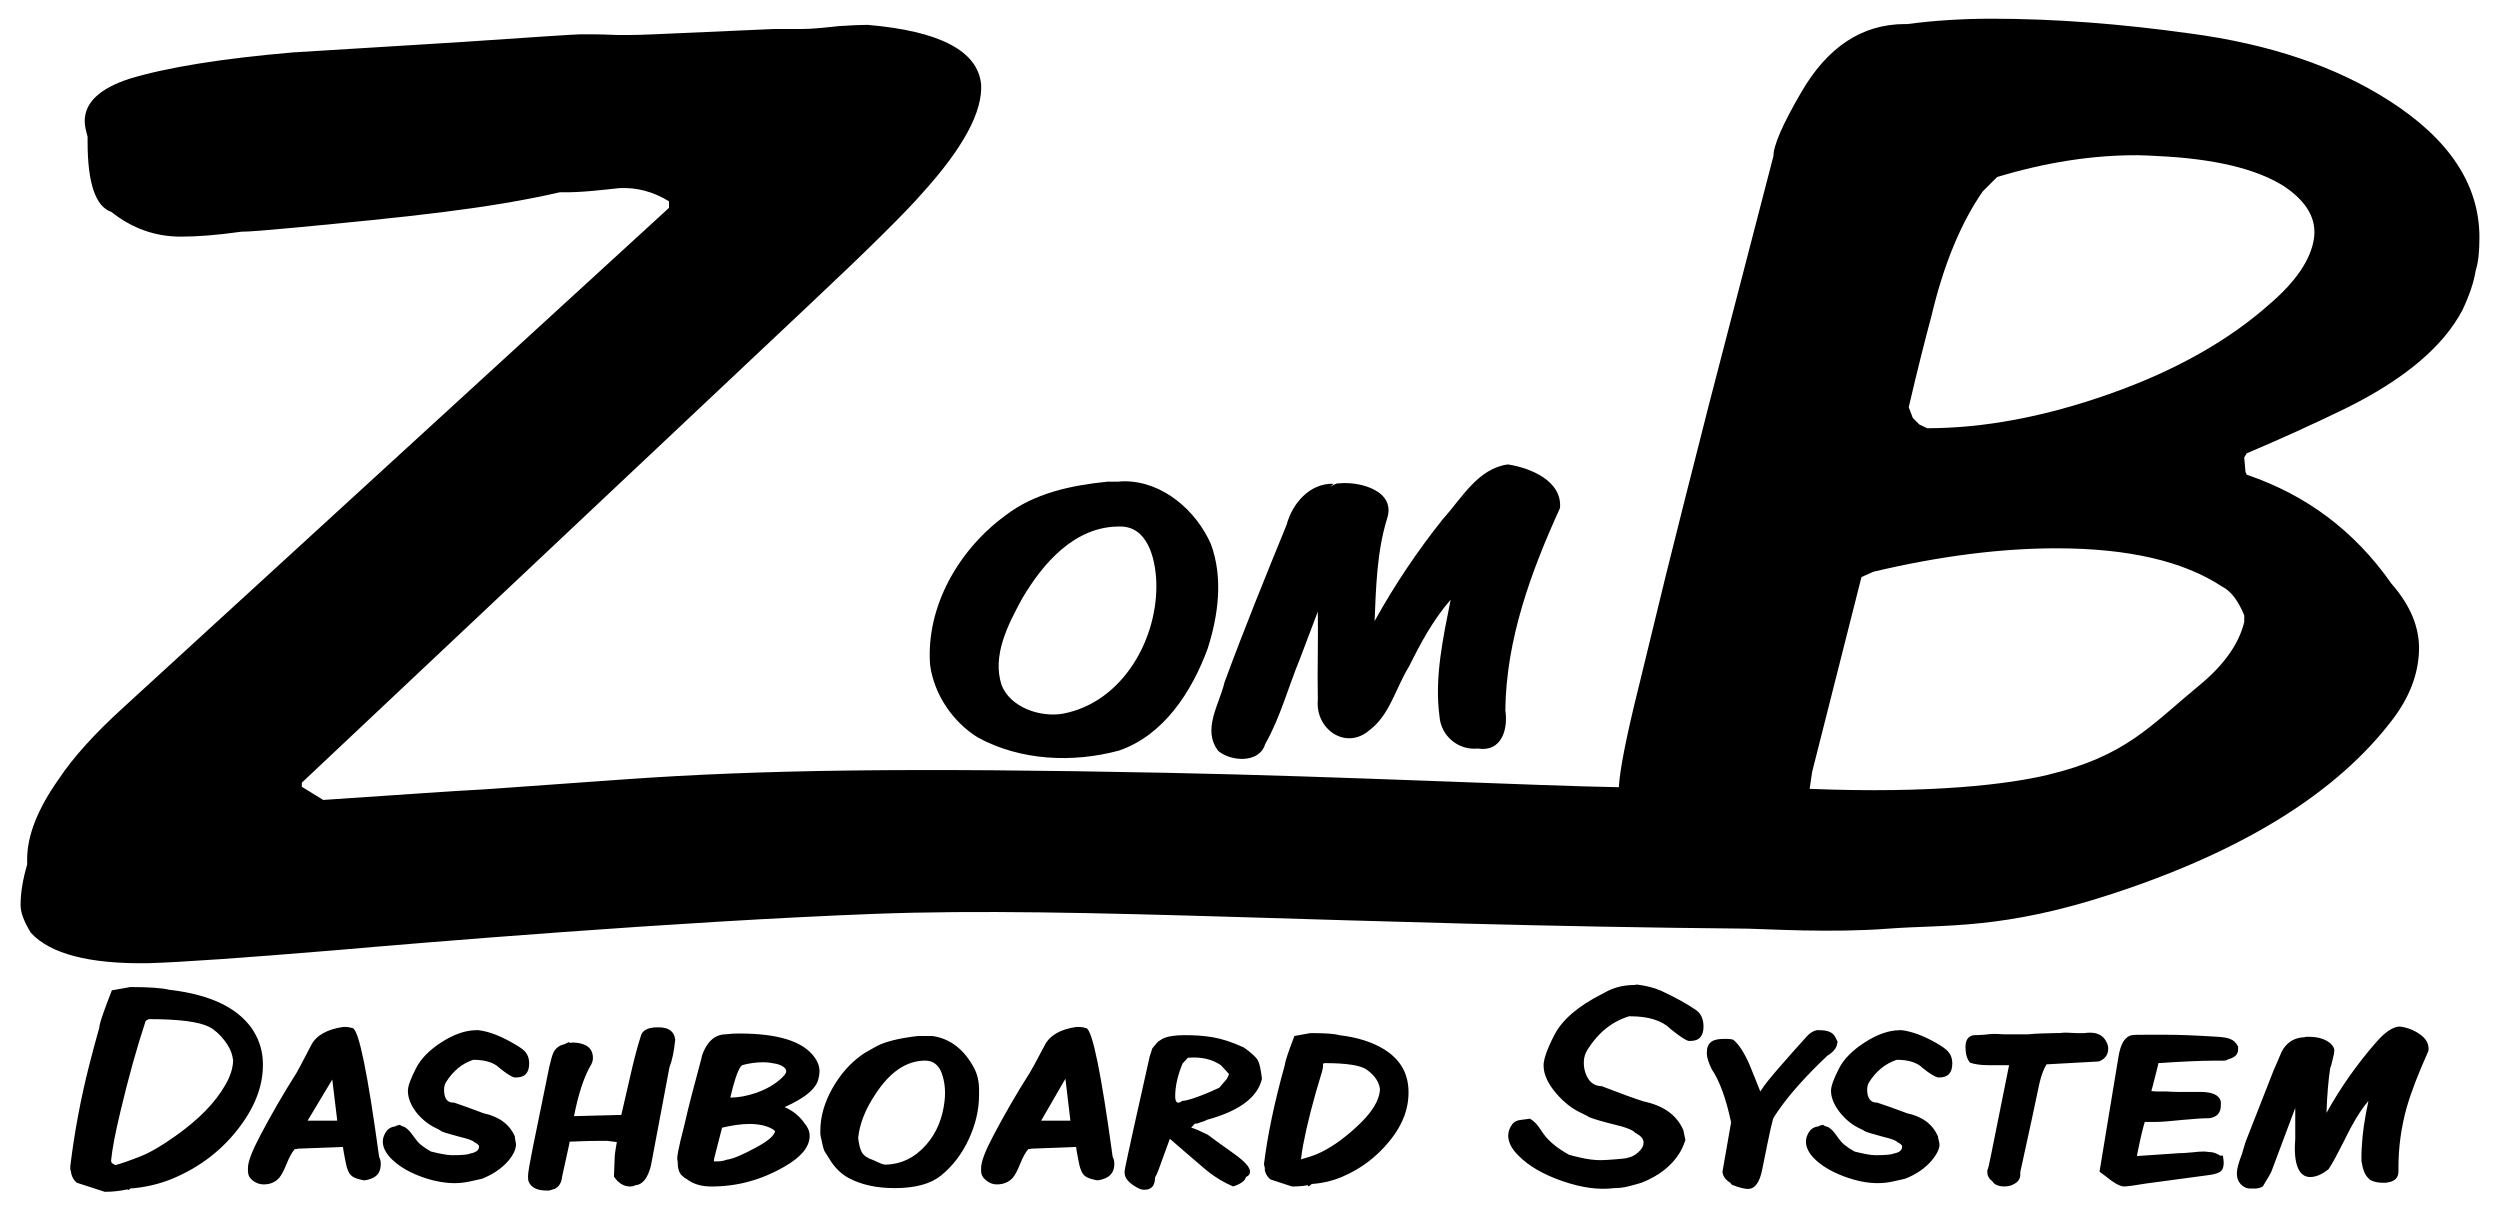 <?xml version="1.0" encoding="UTF-8" standalone="no"?>
<!-- Created with Inkscape (http://www.inkscape.org/) -->

<svg
   xmlns:svg="http://www.w3.org/2000/svg"
   xmlns="http://www.w3.org/2000/svg"
   version="1.1"
   width="190"
   height="92"
   id="svg2">
  <defs
     id="defs4" />
  <g
     transform="translate(-130.281,-190.566)"
     id="layer1">
    <path
       d="m 281.656,191.988 c -2.265,6e-5 -4.408,0.14 -6.406,0.406 l -0.188,0 c -3.265,6e-5 -5.908,1.75 -7.906,5.219 -1.399,2.402 -2.094,4.012 -2.094,4.812 l -4.906,18.906 c -1.332,5.204 -2.415,9.531 -3.281,13 l -2,8.219 c -0.99,3.96 -1.492,6.526 -1.562,7.844 -6.107,-0.097 -20.853,-0.823 -34.344,-1.094 -19.465,-0.39 -30.778,-0.245 -41.25,0.5 l -10.5,0.75 c -1.333,0.065 -3,0.178 -5,0.312 l -7.375,0.5 -1.625,-1 0,-0.312 38.625,-36.375 c 4.468,-4.199 7.328,-7.033 8.594,-8.5 3.068,-3.4 4.54,-6.152 4.406,-8.219 -0.267,-2.533 -3.158,-4.032 -8.625,-4.5 -0.466,6e-5 -1.187,0.027 -2.188,0.094 -1.2,0.134 -2.116,0.219 -2.781,0.219 -0.8,7e-5 -1.525,7e-5 -2.125,0 l -9.188,0.406 c -1.534,0.067 -2.646,0.065 -3.312,0.031 -0.666,-0.034 -1.415,-0.031 -2.281,-0.031 -0.267,7e-5 -3.325,0.195 -9.125,0.594 -4.199,0.267 -8.421,0.513 -12.688,0.781 -5.402,0.466 -9.54,1.133 -12.406,2 -2.266,0.733 -3.406,1.817 -3.406,3.219 -1e-5,0.332 0.085,0.72 0.219,1.188 l 0,0.406 c 0,3.133 0.612,4.914 1.812,5.312 1.599,1.268 3.348,1.875 5.281,1.875 1.2,5e-5 2.726,-0.108 4.594,-0.375 0.598,5e-5 1.96,-0.113 4.094,-0.312 8.4,-0.802 14.567,-1.409 20.125,-2.688 1.549,0.047 3.409,-0.201 4.5,-0.312 1.333,-0.067 2.581,0.268 3.781,1 l 0,0.5 -41.5,38 c -2.199,2 -3.809,3.805 -4.875,5.406 -1.601,2.266 -2.406,4.295 -2.406,6.094 l 0,0.406 c -0.332,1.133 -0.5,2.16 -0.5,3.094 0,0.533 0.248,1.227 0.781,2.094 1.467,1.601 4.441,2.38 8.906,2.312 2.401,-0.067 7.206,-0.4 14.406,-1 6.067,-0.533 25.787,-2.18 40.812,-2.75 15.584,-0.591 35.438,0.845 66.375,1.125 1.394,0.026 6.341,0.333 10.656,0 4.316,-0.333 8.695,0.114 17.156,-2.688 9.925,-3.268 16.989,-7.681 21.188,-13.219 1.265,-1.667 1.933,-3.386 2,-5.188 0.067,-1.735 -0.628,-3.458 -2.094,-5.125 -2.798,-4.003 -6.468,-6.746 -11,-8.281 l -0.094,-0.219 -0.094,-1.094 0.188,-0.312 c 2.533,-1.069 5.036,-2.207 7.5,-3.406 4.463,-2.203 7.44,-4.699 8.906,-7.5 0.533,-1.134 0.866,-2.133 1,-3 0.199,-0.601 0.281,-1.433 0.281,-2.5 -7e-5,-4.003 -2.278,-7.47 -6.875,-10.406 -4.064,-2.602 -9.098,-4.294 -15.094,-5.094 -5.262,-0.735 -10.296,-1.125 -15.094,-1.125 z m 11.094,10.375 c 0.495,0.002 1.009,0.038 1.5,0.062 4.263,0.2 7.461,0.946 9.594,2.281 1.799,1.201 2.548,2.561 2.281,4.094 -0.268,1.535 -1.35,3.145 -3.281,4.812 -3.131,2.801 -7.191,5.107 -12.188,6.875 -4.996,1.768 -9.643,2.625 -13.906,2.625 l -0.594,-0.281 -0.5,-0.5 -0.312,-0.812 c 0.667,-2.869 1.253,-5.172 1.719,-6.906 0.933,-3.937 2.241,-7.1 3.906,-9.5 l 1.094,-1.094 c 3.674,-1.108 7.219,-1.67 10.688,-1.656 z m -47.875,23.5 c -2.289,0.313 -3.514,2.59 -4.938,4.156 -1.939,2.433 -3.682,5.027 -5.188,7.75 0.11,-2.598 0.174,-5.252 0.938,-7.75 0.734,-2.129 -2.007,-2.877 -3.625,-2.719 -0.511,-0.039 -1.032,0.709 -0.438,0.031 -1.807,-0.048 -3.13,1.496 -3.562,3.125 -1.627,3.973 -3.236,7.942 -4.719,11.969 -0.396,1.699 -1.725,3.597 -0.469,5.219 0.961,0.802 3.125,0.958 3.562,-0.531 1.146,-2.013 1.743,-4.301 2.625,-6.438 l 1.375,-3.625 c 0.034,2.246 -0.045,4.477 0,6.719 -0.211,2.2 2.127,3.864 3.938,2.281 1.537,-1.155 2.001,-3.244 3,-4.844 0.886,-1.785 1.839,-3.552 3.156,-5.062 -0.576,2.921 -1.247,5.927 -0.844,8.906 0.129,1.477 1.444,2.555 2.906,2.406 1.828,0.295 2.316,-1.497 2.094,-2.906 0.061,-5.39 1.949,-10.529 4.156,-15.375 0.172,-2.073 -2.282,-3.061 -3.969,-3.312 z m -29.094,1.281 c -0.192,-0.002 -0.368,0.013 -0.562,0.031 l -0.781,0 c -2.744,0.279 -5.553,0.862 -7.781,2.594 -3.51,2.577 -6.022,6.906 -5.688,11.344 0.313,2.24 1.708,4.307 3.625,5.5 3.231,1.766 7.205,1.948 10.719,1 3.421,-1.161 5.56,-4.508 6.75,-7.75 0.813,-2.531 1.187,-5.391 0.25,-7.938 -1.131,-2.571 -3.652,-4.755 -6.531,-4.781 z m -0.406,3.438 c 2.126,-0.038 2.692,2.412 2.781,4.094 0.19,4.381 -2.52,9.246 -7.062,10.125 -1.701,0.312 -4.005,-0.44 -4.688,-2.156 -0.747,-2.275 0.492,-4.622 1.562,-6.594 1.582,-2.693 4.009,-5.493 7.406,-5.469 z m 71.188,1.656 c 5.463,3e-5 9.662,0.972 12.594,2.906 0.665,0.334 1.22,1.054 1.688,2.188 l 0,0.5 c -0.401,1.667 -1.542,3.277 -3.406,4.812 -3.731,3.068 -5.561,5.382 -11.531,6.812 -2.928,0.702 -8.721,1.441 -18.094,1.062 l 0.188,-1.281 3.75,-14.812 0.906,-0.406 c 5.064,-1.201 9.71,-1.781 13.906,-1.781 z m -31.844,33.156 c -0.103,0 -0.173,0.017 -0.188,0.031 -0.763,0 -1.448,0.146 -2.094,0.469 l -0.406,0.219 c -1.804,0.909 -3.023,1.951 -3.625,3.125 -0.557,1.085 -0.827,1.86 -0.812,2.344 0.014,0.675 0.352,1.375 0.969,2.094 0.572,0.66 1.186,1.146 1.875,1.469 0.278,0.132 0.476,0.224 0.594,0.312 0.191,0.088 0.673,0.247 1.406,0.438 0.645,0.162 0.991,0.252 1.094,0.281 0.557,0.162 0.897,0.322 1,0.469 0.396,0.205 0.627,0.423 0.656,0.688 l 0,0.094 c -1e-5,0.249 -0.15,0.491 -0.406,0.719 -0.257,0.227 -0.517,0.362 -0.781,0.406 -0.073,0.044 -0.397,0.081 -0.969,0.125 -0.44,0.029 -0.801,0.062 -1.094,0.062 -0.499,0 -1.055,-0.072 -1.656,-0.219 -0.22,-0.044 -0.457,-0.115 -0.75,-0.188 -0.953,-0.528 -1.668,-1.123 -2.094,-1.812 -0.278,-0.44 -0.55,-0.745 -0.844,-0.906 0.004,-0.004 0,-0.024 0,-0.031 -0.235,0.029 -0.469,0.064 -0.719,0.094 -0.249,0.029 -0.447,0.103 -0.594,0.25 l -0.031,0.031 c -0.235,0.308 -0.344,0.598 -0.344,0.906 0,0.499 0.253,1.018 0.781,1.531 0.763,0.777 1.877,1.431 3.344,1.938 1.467,0.506 2.762,0.678 3.906,0.531 0.352,-10e-6 0.718,-0.037 1.062,-0.125 0.345,-0.088 0.694,-0.178 1.031,-0.281 1.364,-0.542 2.319,-1.313 2.906,-2.281 0.161,-0.264 0.287,-0.534 0.375,-0.812 0.029,-0.088 0.062,-0.141 0.062,-0.156 -0.029,-0.161 -0.098,-0.413 -0.156,-0.75 -0.499,-1.144 -1.491,-1.865 -3.031,-2.188 -0.689,-0.22 -1.73,-0.597 -3.094,-1.125 -0.014,-0.014 -0.066,-0.031 -0.125,-0.031 -0.572,-0.029 -0.967,-0.355 -1.188,-1 -0.102,-0.278 -0.139,-0.584 -0.125,-0.906 0.015,-0.308 0.105,-0.596 0.281,-0.875 0.807,-1.29 1.866,-2.135 3.156,-2.531 l 0.094,0 c 1.393,1e-5 2.417,0.323 3.062,0.969 0.674,0.542 1.126,0.848 1.375,0.906 l 0.125,0 c 0.675,1e-5 1,-0.375 1,-1.094 -10e-6,-0.572 -0.195,-0.986 -0.562,-1.25 -0.66,-0.455 -1.542,-0.955 -2.656,-1.469 -0.528,-0.235 -1.123,-0.381 -1.812,-0.469 z m -114.531,0.188 -1.406,0.25 c -0.557,1.438 -0.879,2.336 -0.938,2.688 0,0.103 -0.018,0.21 -0.062,0.312 -0.264,0.953 -0.513,1.851 -0.719,2.688 -0.645,2.523 -1.115,5.06 -1.438,7.656 l 0,0.312 0.031,0.031 c 0.044,0.396 0.19,0.718 0.469,0.938 l 2.125,0.688 c 0.616,-1e-5 1.176,-0.07 1.719,-0.188 l 0.062,0.062 0.156,-0.125 c 1.144,-0.088 2.24,-0.341 3.281,-0.781 2.097,-0.895 3.755,-2.205 5.031,-3.906 1.276,-1.701 1.867,-3.394 1.75,-5.125 -0.059,-0.85 -0.345,-1.656 -0.844,-2.375 -1.115,-1.569 -3.15,-2.54 -6.156,-2.906 l -0.062,0 c -0.542,-0.147 -1.548,-0.219 -3,-0.219 z m 1.406,2.438 c 2.288,0 3.816,0.198 4.594,0.594 0.44,0.235 0.819,0.598 1.156,1.031 0.337,0.433 0.552,0.875 0.625,1.344 L 148,271.145 c -0.015,0.601 -0.212,1.215 -0.594,1.875 -0.763,1.349 -2.036,2.643 -3.781,3.875 -1.027,0.733 -1.91,1.255 -2.688,1.562 -0.777,0.308 -1.405,0.524 -1.875,0.656 l -0.125,-0.062 -0.156,-0.094 -0.062,-0.156 c 0.088,-0.924 0.337,-2.182 0.719,-3.781 0.602,-2.537 1.232,-4.805 1.906,-6.844 l 0.062,-0.062 0.188,-0.094 z m 171.094,0.562 c -0.513,0 -1.123,0.395 -1.812,1.188 -1.437,1.643 -2.711,3.439 -3.781,5.375 0.044,-1.393 0.149,-2.526 0.281,-3.406 0.044,-0.088 0.064,-0.178 0.094,-0.281 l 0.094,-0.375 c 0.073,-0.264 0.125,-0.53 0.125,-0.75 -0.059,-0.235 -0.199,-0.399 -0.375,-0.531 -0.367,-0.279 -0.873,-0.438 -1.562,-0.438 l -0.219,0 c -0.088,0 -0.197,0.072 -0.344,0.219 l 0.219,-0.188 c -0.777,0.029 -1.352,0.404 -1.719,1.094 -0.249,0.616 -0.462,1.067 -0.594,1.375 -1.261,3.197 -1.966,5.03 -2.156,5.5 l -0.281,0.938 c -0.25,0.645 -0.375,1.113 -0.375,1.406 l 0,0.062 c 0,0.308 0.091,0.568 0.281,0.781 0.191,0.213 0.442,0.344 0.75,0.344 l 0.375,0 c 0.205,-1e-5 0.401,-0.068 0.562,-0.156 0.44,-0.719 0.673,-1.116 0.688,-1.219 l 1.781,-4.75 0,0.562 0,0.938 0,0.844 c -0.073,0.895 -0.02,1.595 0.156,2.094 0.191,0.543 0.529,0.812 0.969,0.812 0.455,0 0.908,-0.198 1.406,-0.594 0.132,-0.205 0.309,-0.492 0.5,-0.844 0.396,-0.748 0.775,-1.487 1.156,-2.25 0.513,-0.953 0.979,-1.654 1.375,-2.094 -0.293,1.349 -0.456,2.498 -0.5,3.438 -0.014,0.146 -0.031,0.381 -0.031,0.719 l 0,0.312 c -10e-6,0.102 0.002,0.177 0.031,0.25 0.073,0.499 0.234,0.89 0.469,1.125 l 0.156,0.156 c 0.308,0.161 0.633,0.219 1,0.219 0.132,0 0.258,-0.002 0.375,-0.031 0.513,-0.088 0.781,-0.373 0.781,-0.812 l 0,-0.312 c -10e-6,-1.525 0.2,-3.037 0.625,-4.562 0.337,-1.174 0.894,-2.611 1.656,-4.312 0.059,-0.499 -0.159,-0.929 -0.688,-1.281 -0.425,-0.294 -0.912,-0.489 -1.469,-0.562 z m -156.312,0.031 c -1.232,0.176 -2.056,0.641 -2.438,1.375 -0.675,1.29 -1.037,1.993 -1.125,2.125 -1.027,1.614 -1.927,3.192 -2.719,4.688 -0.645,1.217 -0.969,2.047 -0.969,2.531 l 0,0.219 c 0,0.293 0.102,0.521 0.344,0.719 0.242,0.198 0.535,0.312 0.844,0.312 0.513,0 0.894,-0.177 1.188,-0.5 0.161,-0.191 0.35,-0.535 0.562,-1.062 0.213,-0.528 0.42,-0.905 0.625,-1.125 l 0.125,0 c 0.044,0 0.064,-0.017 0.094,-0.031 2.391,-0.088 3.485,-0.125 3.25,-0.125 l 0.125,0 0.062,0 0.062,0.406 0.156,0.812 c 0.088,0.455 0.232,0.793 0.438,0.969 0.161,0.147 0.468,0.256 0.938,0.344 0.161,0 0.375,-0.054 0.625,-0.156 0.454,-0.191 0.656,-0.551 0.656,-1.094 -1e-5,-0.191 -0.037,-0.37 -0.125,-0.531 -0.866,-6.336 -1.531,-9.605 -2,-9.781 l -0.25,-0.062 c -0.073,-0.015 -0.166,-0.031 -0.312,-0.031 l -0.156,0 z m 55.719,0 c -1.232,0.176 -2.025,0.641 -2.406,1.375 -0.675,1.29 -1.068,1.993 -1.156,2.125 -1.027,1.614 -1.927,3.192 -2.719,4.688 -0.645,1.217 -0.969,2.047 -0.969,2.531 l 0,0.219 c 0,0.293 0.133,0.521 0.375,0.719 0.242,0.198 0.504,0.312 0.812,0.312 0.513,0 0.925,-0.177 1.219,-0.5 0.161,-0.191 0.35,-0.535 0.562,-1.062 0.213,-0.528 0.42,-0.905 0.625,-1.125 l 0.094,0 c 0.044,0 0.096,-0.017 0.125,-0.031 2.391,-0.088 3.453,-0.125 3.219,-0.125 l 0.125,0 0.062,0 0.062,0.406 0.156,0.812 c 0.088,0.455 0.232,0.793 0.438,0.969 0.161,0.147 0.468,0.256 0.938,0.344 0.161,0 0.375,-0.054 0.625,-0.156 0.454,-0.191 0.687,-0.551 0.688,-1.094 -1e-5,-0.191 -0.037,-0.37 -0.125,-0.531 -0.866,-6.336 -1.531,-9.605 -2,-9.781 l -0.25,-0.062 c -0.073,-0.015 -0.197,-0.031 -0.344,-0.031 l -0.156,0 z m -31.844,0.031 c -0.763,1e-5 -1.194,0.25 -1.281,0.719 -0.162,0.484 -0.376,1.24 -0.625,2.281 l -0.844,3.656 -3.594,0.094 c 0.308,-1.584 0.704,-2.824 1.188,-3.719 0.176,-0.264 0.25,-0.497 0.25,-0.688 0,-0.528 -0.237,-0.887 -0.75,-1.062 -0.22,-0.073 -0.49,-0.125 -0.812,-0.125 -0.044,0 -0.098,0.017 -0.156,0.031 l -0.125,-0.062 -0.312,0.156 c -0.381,0.073 -0.667,0.288 -0.844,0.625 -0.088,0.191 -0.195,0.549 -0.312,1.062 -0.572,2.787 -0.988,4.874 -1.281,6.281 -0.22,1.115 -0.344,1.801 -0.344,2.094 0,0.176 0.019,0.318 0.062,0.406 0.191,0.44 0.641,0.656 1.375,0.656 l 0.062,0 c 0.029,-10e-6 0.05,0.015 0.094,0 l 0.219,-0.062 c 0.454,-0.088 0.722,-0.428 0.781,-1 0.22,-1.027 0.383,-1.768 0.5,-2.281 0.029,-0.132 0.062,-0.256 0.062,-0.344 l 0.031,-0.031 0.875,-0.031 c 0.235,-0.015 0.867,-0.031 1.938,-0.031 l 0.75,0.094 c -0.044,0.22 -0.062,0.345 -0.062,0.375 l -0.031,0.188 -0.062,0.438 -0.062,1.625 c 0.337,0.499 0.75,0.75 1.219,0.75 0.147,0 0.274,-0.02 0.406,-0.094 0.557,-0.044 0.953,-0.547 1.188,-1.5 l 1.406,-7.469 c 0.205,-0.513 0.349,-1.214 0.438,-2.094 -0.073,-0.631 -0.502,-0.938 -1.25,-0.938 l -0.094,0 z m -13.781,0.219 c -0.792,1e-5 -1.672,0.298 -2.625,0.906 -0.953,0.609 -1.585,1.279 -1.938,1.969 -0.425,0.821 -0.64,1.4 -0.625,1.781 0.015,0.543 0.25,1.115 0.719,1.688 0.426,0.499 0.926,0.876 1.469,1.125 0.191,0.088 0.302,0.16 0.375,0.219 0.146,0.073 0.595,0.201 1.344,0.406 0.675,0.161 1.066,0.303 1.125,0.406 0.235,0.117 0.36,0.224 0.375,0.312 l 0,0.031 c -1e-5,0.279 -0.248,0.458 -0.688,0.531 -0.102,0.073 -0.537,0.125 -1.344,0.125 -0.367,0 -0.921,-0.105 -1.625,-0.281 -0.264,-0.146 -0.515,-0.309 -0.75,-0.5 -0.161,-0.118 -0.359,-0.35 -0.594,-0.688 -0.235,-0.337 -0.433,-0.537 -0.594,-0.625 0.015,-0.014 -0.041,-0.05 -0.188,-0.094 -0.147,-0.044 -0.219,-0.096 -0.219,-0.125 -0.278,0.059 -0.388,0.111 -0.344,0.125 -0.264,0.015 -0.48,0.122 -0.656,0.312 -0.205,0.279 -0.312,0.551 -0.312,0.844 0,0.425 0.214,0.856 0.625,1.281 0.528,0.528 1.242,0.984 2.188,1.344 0.946,0.359 1.835,0.531 2.656,0.531 0.191,0 0.379,-0.017 0.562,-0.031 0.184,-0.015 0.696,-0.108 1.531,-0.312 0.807,-0.323 1.47,-0.772 1.969,-1.344 0.41,-0.484 0.594,-0.915 0.594,-1.281 -0.059,-0.264 -0.079,-0.462 -0.094,-0.594 -0.396,-0.909 -1.201,-1.501 -2.375,-1.75 -0.968,-0.367 -1.672,-0.62 -2.156,-0.781 -0.044,-0.029 -0.114,-0.031 -0.188,-0.031 -0.44,-0.015 -0.656,-0.353 -0.656,-0.969 0,-0.249 0.054,-0.432 0.156,-0.594 0.528,-0.836 1.212,-1.409 2.062,-1.688 0.909,0 1.589,0.215 2,0.625 0.528,0.426 0.89,0.66 1.125,0.719 l 0.125,0 c 0.675,0 1,-0.358 1,-1.062 -10e-6,-0.411 -0.126,-0.719 -0.375,-0.969 -0.132,-0.132 -0.453,-0.361 -0.938,-0.625 -0.982,-0.557 -1.812,-0.85 -2.531,-0.938 -0.073,0 -0.144,-0.014 -0.188,0 z m 101.875,0 c -0.258,0.055 -0.51,0.218 -0.719,0.438 -0.616,0.675 -1.274,1.421 -2,2.25 -0.726,0.829 -1.255,1.47 -1.562,1.969 -0.279,-0.704 -0.551,-1.39 -0.844,-2.094 -0.396,-0.894 -0.808,-1.521 -1.219,-1.844 -0.205,-0.059 -0.422,-0.062 -0.656,-0.062 -0.47,1e-5 -0.809,0.072 -1,0.219 -0.235,0.176 -0.344,0.431 -0.344,0.812 l 0,0.094 c 0,0.278 0.126,0.674 0.375,1.188 0.601,0.895 1.087,2.227 1.469,4.031 l -0.656,3.75 c 0.029,0.352 0.242,0.624 0.594,0.844 l 0.125,0.156 c 0.542,0.205 0.955,0.312 1.219,0.312 0.528,-10e-6 0.903,-0.505 1.094,-1.531 0.279,-1.379 0.478,-2.386 0.625,-3.031 0.117,-0.47 0.173,-0.735 0.188,-0.75 0.029,-0.102 0.172,-0.319 0.406,-0.656 0.88,-1.261 2.12,-2.646 3.719,-4.156 l 0.188,-0.125 c 0.396,-0.293 0.577,-0.598 0.562,-0.906 0.014,0.019 0.04,0.02 0.062,0.031 l -0.219,-0.438 c -0.191,-0.352 -0.584,-0.5 -1.156,-0.5 -0.092,0 -0.164,-0.018 -0.25,0 z m 6.312,0 c -0.792,1e-5 -1.672,0.298 -2.625,0.906 -0.953,0.609 -1.617,1.279 -1.969,1.969 -0.425,0.821 -0.64,1.4 -0.625,1.781 0.015,0.543 0.281,1.115 0.75,1.688 0.426,0.499 0.895,0.876 1.438,1.125 0.191,0.088 0.333,0.16 0.406,0.219 0.146,0.073 0.595,0.201 1.344,0.406 0.675,0.161 1.035,0.303 1.094,0.406 0.235,0.117 0.36,0.224 0.375,0.312 l 0,0.031 c -10e-6,0.279 -0.216,0.458 -0.656,0.531 -0.102,0.073 -0.568,0.125 -1.375,0.125 -0.367,0 -0.89,-0.105 -1.594,-0.281 -0.264,-0.146 -0.515,-0.309 -0.75,-0.5 -0.161,-0.118 -0.359,-0.35 -0.594,-0.688 -0.235,-0.337 -0.433,-0.537 -0.594,-0.625 0.015,-0.014 -0.072,-0.05 -0.219,-0.094 -0.147,-0.044 -0.219,-0.096 -0.219,-0.125 -0.278,0.059 -0.388,0.111 -0.344,0.125 -0.264,0.015 -0.48,0.122 -0.656,0.312 -0.205,0.279 -0.312,0.551 -0.312,0.844 0,0.425 0.214,0.856 0.625,1.281 0.528,0.528 1.273,0.984 2.219,1.344 0.946,0.359 1.804,0.531 2.625,0.531 0.191,0 0.379,-0.017 0.562,-0.031 0.184,-0.015 0.696,-0.108 1.531,-0.312 0.807,-0.323 1.47,-0.772 1.969,-1.344 0.41,-0.484 0.625,-0.915 0.625,-1.281 -0.059,-0.264 -0.11,-0.462 -0.125,-0.594 -0.396,-0.909 -1.17,-1.501 -2.344,-1.75 -0.968,-0.367 -1.704,-0.62 -2.188,-0.781 -0.044,-0.029 -0.083,-0.031 -0.156,-0.031 -0.44,-0.015 -0.688,-0.353 -0.688,-0.969 0,-0.249 0.054,-0.432 0.156,-0.594 0.528,-0.836 1.243,-1.409 2.094,-1.688 0.909,0 1.558,0.215 1.969,0.625 0.528,0.426 0.921,0.66 1.156,0.719 l 0.094,0 c 0.675,0 1,-0.358 1,-1.062 -1e-5,-0.411 -0.126,-0.719 -0.375,-0.969 -0.132,-0.132 -0.422,-0.361 -0.906,-0.625 -0.982,-0.557 -1.844,-0.85 -2.562,-0.938 -0.073,0 -0.112,-0.014 -0.156,0 z m 12.469,0.188 c -0.088,1e-5 -0.194,0.017 -0.281,0.031 l -0.375,0 c -0.821,0.015 -1.49,0.035 -2.062,0.094 l -1.25,0 c -0.118,10e-6 -0.299,10e-6 -0.562,0 -0.249,-0.015 -0.43,-0.031 -0.562,-0.031 l -0.281,0 c -0.176,1e-5 -0.394,0.033 -0.688,0.062 -0.367,0.029 -0.633,0.031 -0.75,0.031 -0.455,0.059 -0.656,0.364 -0.656,0.906 0,0.484 0.094,0.88 0.344,1.188 0.352,0.118 0.818,0.188 1.375,0.188 l 1.594,0 -1.375,6.844 c -0.132,0.675 -0.223,1.054 -0.281,1.156 0,0.249 0.028,0.412 0.094,0.5 0.066,0.088 0.094,0.141 0.094,0.156 l 0.188,0.156 c 0.147,0.264 0.468,0.406 0.938,0.406 0.337,0 0.626,-0.098 0.875,-0.281 0.249,-0.183 0.356,-0.444 0.312,-0.781 0.675,-3.036 1.146,-5.301 1.469,-6.812 0.147,-0.631 0.341,-1.098 0.531,-1.406 l 3.969,-0.219 c 0.484,-0.176 0.719,-0.514 0.719,-0.969 -10e-6,-0.176 -0.037,-0.339 -0.125,-0.5 -0.235,-0.484 -0.649,-0.719 -1.25,-0.719 -0.132,10e-6 -0.274,0.002 -0.406,0.031 -0.147,10e-6 -0.356,0.015 -0.656,0 -0.301,-0.015 -0.526,-0.031 -0.688,-0.031 l -0.25,0 z m -57.25,0.031 -1.219,0.219 c -0.44,1.144 -0.675,1.847 -0.719,2.125 0,0.044 -0.017,0.098 -0.031,0.156 -0.763,2.742 -1.284,5.208 -1.562,7.438 0.015,0.176 0.066,0.337 0.125,0.469 l -0.094,-0.156 c 0.044,0.367 0.19,0.655 0.469,0.875 l 1.625,0.531 c 0.396,0 0.791,-0.02 1.188,-0.094 l 0.094,0.094 0.219,-0.188 c 0.821,-0.059 1.611,-0.24 2.344,-0.562 1.408,-0.601 2.578,-1.497 3.531,-2.656 1.085,-1.305 1.571,-2.671 1.469,-4.094 -0.088,-1.232 -0.683,-2.187 -1.812,-2.906 -0.895,-0.557 -2.045,-0.932 -3.438,-1.094 -0.396,-0.117 -1.132,-0.156 -2.188,-0.156 z m -43.406,0.031 c -0.381,10e-6 -0.723,0.019 -1.031,0.062 -0.616,10e-6 -1.119,0.307 -1.5,0.938 -0.22,0.396 -0.329,0.699 -0.344,0.875 l -0.781,2.938 c -0.22,0.851 -0.383,1.55 -0.5,2.062 l -0.312,1.25 c -0.161,0.675 -0.25,1.14 -0.25,1.375 0,0.088 0.017,0.16 0.031,0.219 0,0.528 0.109,0.903 0.344,1.094 0.117,0.117 0.226,0.191 0.344,0.25 0.455,0.352 1.046,0.548 1.75,0.562 2.039,0.029 3.93,-0.49 5.719,-1.531 1.247,-0.718 1.875,-1.491 1.875,-2.312 -1e-5,-0.337 -0.125,-0.644 -0.375,-0.938 -0.404,-0.581 -0.91,-0.984 -1.531,-1.25 1.611,-0.715 2.48,-1.466 2.594,-2.25 0.029,-0.118 0.062,-0.278 0.062,-0.469 -1e-5,-0.381 -0.14,-0.74 -0.375,-1.062 -0.866,-1.217 -2.771,-1.812 -5.719,-1.812 z m 107.188,0.094 c -0.763,10e-6 -1.212,0.002 -1.344,0.031 -0.542,0.103 -0.87,0.659 -1.031,1.656 l -1.438,8.719 c 0.308,0.22 0.613,0.467 0.906,0.688 0.426,0.308 0.747,0.438 0.938,0.438 0.249,0 0.791,-0.072 1.656,-0.219 l 4.875,-0.656 c 0.425,-0.059 0.704,-0.164 0.844,-0.281 0.139,-0.117 0.219,-0.334 0.219,-0.656 -10e-6,-0.132 -0.033,-0.311 -0.062,-0.531 l -0.219,0 c -0.132,-0.102 -0.313,-0.191 -0.562,-0.25 -0.029,0 -0.229,-0.018 -0.625,-0.062 -0.278,0 -0.598,0.018 -0.906,0.062 -0.396,0.029 -0.684,0.062 -0.875,0.062 l -0.125,0 c -1.422,0.102 -2.5,0.175 -3.219,0.219 0.015,-0.132 0.05,-0.28 0.094,-0.5 0.212,-1.049 0.384,-1.718 0.5,-2.094 l 0.219,0 0.188,0 0.156,0 0.312,0 c 0.455,0 1.137,-0.068 2.031,-0.156 0.895,-0.088 1.56,-0.125 2,-0.125 0.587,-0.088 0.875,-0.411 0.875,-0.969 l 0,-0.312 c -0.117,-0.47 -0.638,-0.719 -1.562,-0.719 l -1.75,0 c -0.279,0 -0.532,-0.017 -0.781,-0.031 l -0.75,0 c -0.191,-0.015 -0.349,-0.017 -0.438,-0.031 l 0.094,-0.344 c 0.294,-1.158 0.452,-1.752 0.438,-1.781 1.731,-0.117 3.187,-0.188 4.375,-0.188 l 0.594,0 c 0.146,0 0.239,-0.035 0.312,-0.094 0.513,-0.132 0.781,-0.369 0.781,-0.75 l 0,-0.219 c -0.147,-0.308 -0.347,-0.491 -0.625,-0.594 -0.176,-0.073 -0.481,-0.127 -0.906,-0.156 -1.613,-0.102 -2.926,-0.156 -3.938,-0.156 l -1.25,0 z m -73.312,0.031 c -0.792,10e-6 -1.352,0.091 -1.719,0.281 l -0.344,0.219 c -0.264,0.308 -0.423,0.487 -0.438,0.531 -0.059,0.191 -0.114,0.403 -0.188,0.594 l -1.312,5.875 c -0.132,0.645 -0.239,1.115 -0.312,1.438 -0.176,0.821 -0.281,1.305 -0.281,1.438 l 0,0.094 c 0,0.396 0.323,0.773 0.969,1.125 0.176,0.103 0.355,0.156 0.531,0.156 0.543,-10e-6 0.812,-0.307 0.812,-0.938 0.059,-0.088 0.147,-0.267 0.25,-0.531 0.396,-1.071 0.684,-1.878 0.875,-2.406 0.704,0.602 1.083,0.941 1.156,1 1.114,0.968 1.704,1.454 1.719,1.469 0.616,0.484 1.248,0.863 1.938,1.156 0.572,-0.191 0.91,-0.426 0.969,-0.719 0.22,-0.088 0.312,-0.23 0.312,-0.406 -1e-5,-0.337 -0.395,-0.772 -1.188,-1.344 -1.188,-0.85 -1.87,-1.337 -2.031,-1.469 -0.543,-0.264 -0.957,-0.458 -1.25,-0.531 l 0.281,-0.312 c 0.102,0.014 0.212,-0.004 0.344,-0.062 0.015,-0.014 0.113,-0.042 0.281,-0.094 0.169,-0.051 0.267,-0.11 0.281,-0.125 2.479,-0.675 3.865,-1.717 4.188,-3.125 -0.088,-0.733 -0.188,-1.186 -0.312,-1.406 -0.125,-0.22 -0.476,-0.558 -1.062,-0.969 -0.851,-0.396 -1.649,-0.657 -2.375,-0.781 -0.726,-0.125 -1.434,-0.156 -2.094,-0.156 z m -20.281,0.062 c -1.54,0.176 -2.603,0.461 -3.219,0.812 -0.528,0.294 -0.886,0.493 -1.062,0.625 -0.894,0.631 -1.649,1.492 -2.25,2.562 -0.601,1.071 -0.906,2.132 -0.906,3.188 l 0,0.25 c 0,0.073 0.017,0.131 0.031,0.219 0.132,0.631 0.223,0.991 0.281,1.094 l 0.375,0.594 c 0.381,0.631 0.851,1.115 1.438,1.438 0.968,0.528 2.153,0.781 3.531,0.781 1.569,-1e-5 2.739,-0.323 3.531,-0.969 0.88,-0.718 1.573,-1.628 2.094,-2.75 0.521,-1.122 0.781,-2.246 0.781,-3.375 l 0,-0.375 c -1e-5,-0.631 -0.126,-1.172 -0.375,-1.656 -0.763,-1.422 -1.824,-2.247 -3.188,-2.438 l -1.062,0 z m 20.5,1.656 c 1.01,-0.084 1.839,0.11 2.5,0.562 0.25,0.262 0.617,0.662 0.625,0.688 -0.014,0.029 -0.017,0.033 -0.031,0.062 l -0.125,0.281 -0.562,0.656 -0.031,0.031 c -0.276,0.132 -0.534,0.236 -0.688,0.312 -1.042,0.44 -1.744,0.673 -2.125,0.688 -0.191,0.161 -0.35,0.18 -0.438,0.062 -0.059,-0.073 -0.094,-0.216 -0.094,-0.406 0,-0.792 0.196,-1.62 0.562,-2.5 l 0.406,-0.438 z m -19.969,0.219 c 0.601,0 1.015,0.322 1.25,0.938 0.249,0.689 0.307,1.394 0.219,2.156 -0.147,1.276 -0.598,2.387 -1.375,3.281 -0.866,0.997 -1.908,1.502 -3.125,1.531 -0.162,0 -0.452,-0.124 -0.906,-0.344 -0.41,-0.132 -0.713,-0.315 -0.875,-0.594 -0.132,-0.22 -0.223,-0.595 -0.281,-1.094 0.103,-1.056 0.533,-2.152 1.281,-3.281 1.114,-1.731 2.39,-2.594 3.812,-2.594 z m -12.281,0.125 c 0.323,0 0.663,0.052 1,0.125 0.47,0.132 0.719,0.328 0.719,0.562 -1e-5,0.161 -0.159,0.344 -0.438,0.594 -0.47,0.411 -1.065,0.767 -1.812,1.031 -0.724,0.255 -1.386,0.367 -2,0.375 0.279,-1.203 0.532,-1.977 0.781,-2.344 l 0.125,-0.125 c 0.528,-0.146 1.053,-0.219 1.625,-0.219 z m 42.5,0 0.031,0.125 0.031,-0.031 0.062,-0.031 c 1.716,0 2.779,0.177 3.219,0.5 0.587,0.425 0.927,0.911 1,1.469 -0.029,0.88 -0.641,1.852 -1.844,2.938 -1.012,0.924 -2.017,1.621 -3,2.031 -0.49,0.193 -0.859,0.284 -1.156,0.375 0.03,-0.309 0.087,-0.674 0.156,-1.062 0.293,-1.554 0.763,-3.408 1.438,-5.594 0.088,-0.293 0.106,-0.528 0.062,-0.719 z m -19.562,1.25 0.375,3.156 0,0.031 -2.219,0 1.844,-3.188 z m -55.719,0.062 0.375,3.094 -0.031,0.031 -2.219,0 1.875,-3.125 z m 31.688,3.375 c 0.807,0 1.418,0.159 1.844,0.438 0.059,0.059 0.111,0.096 0.125,0.125 -0.103,0.367 -0.587,0.764 -1.438,1.219 -1.026,0.558 -1.766,0.879 -2.25,0.938 -0.249,0.102 -0.573,0.14 -0.969,0.125 l 0.031,-0.25 0.594,-2.312 c 0.763,-0.176 1.447,-0.281 2.062,-0.281 z"
       id="path2825"
       style="font-size:100px;font-style:normal;font-variant:normal;font-weight:normal;font-stretch:normal;text-align:start;line-height:125%;writing-mode:lr-tb;text-anchor:start;fill:#000000;fill-opacity:1;stroke:none;font-family:Jivetalk;-inkscape-font-specification:Jivetalk" />
  </g>
</svg>
